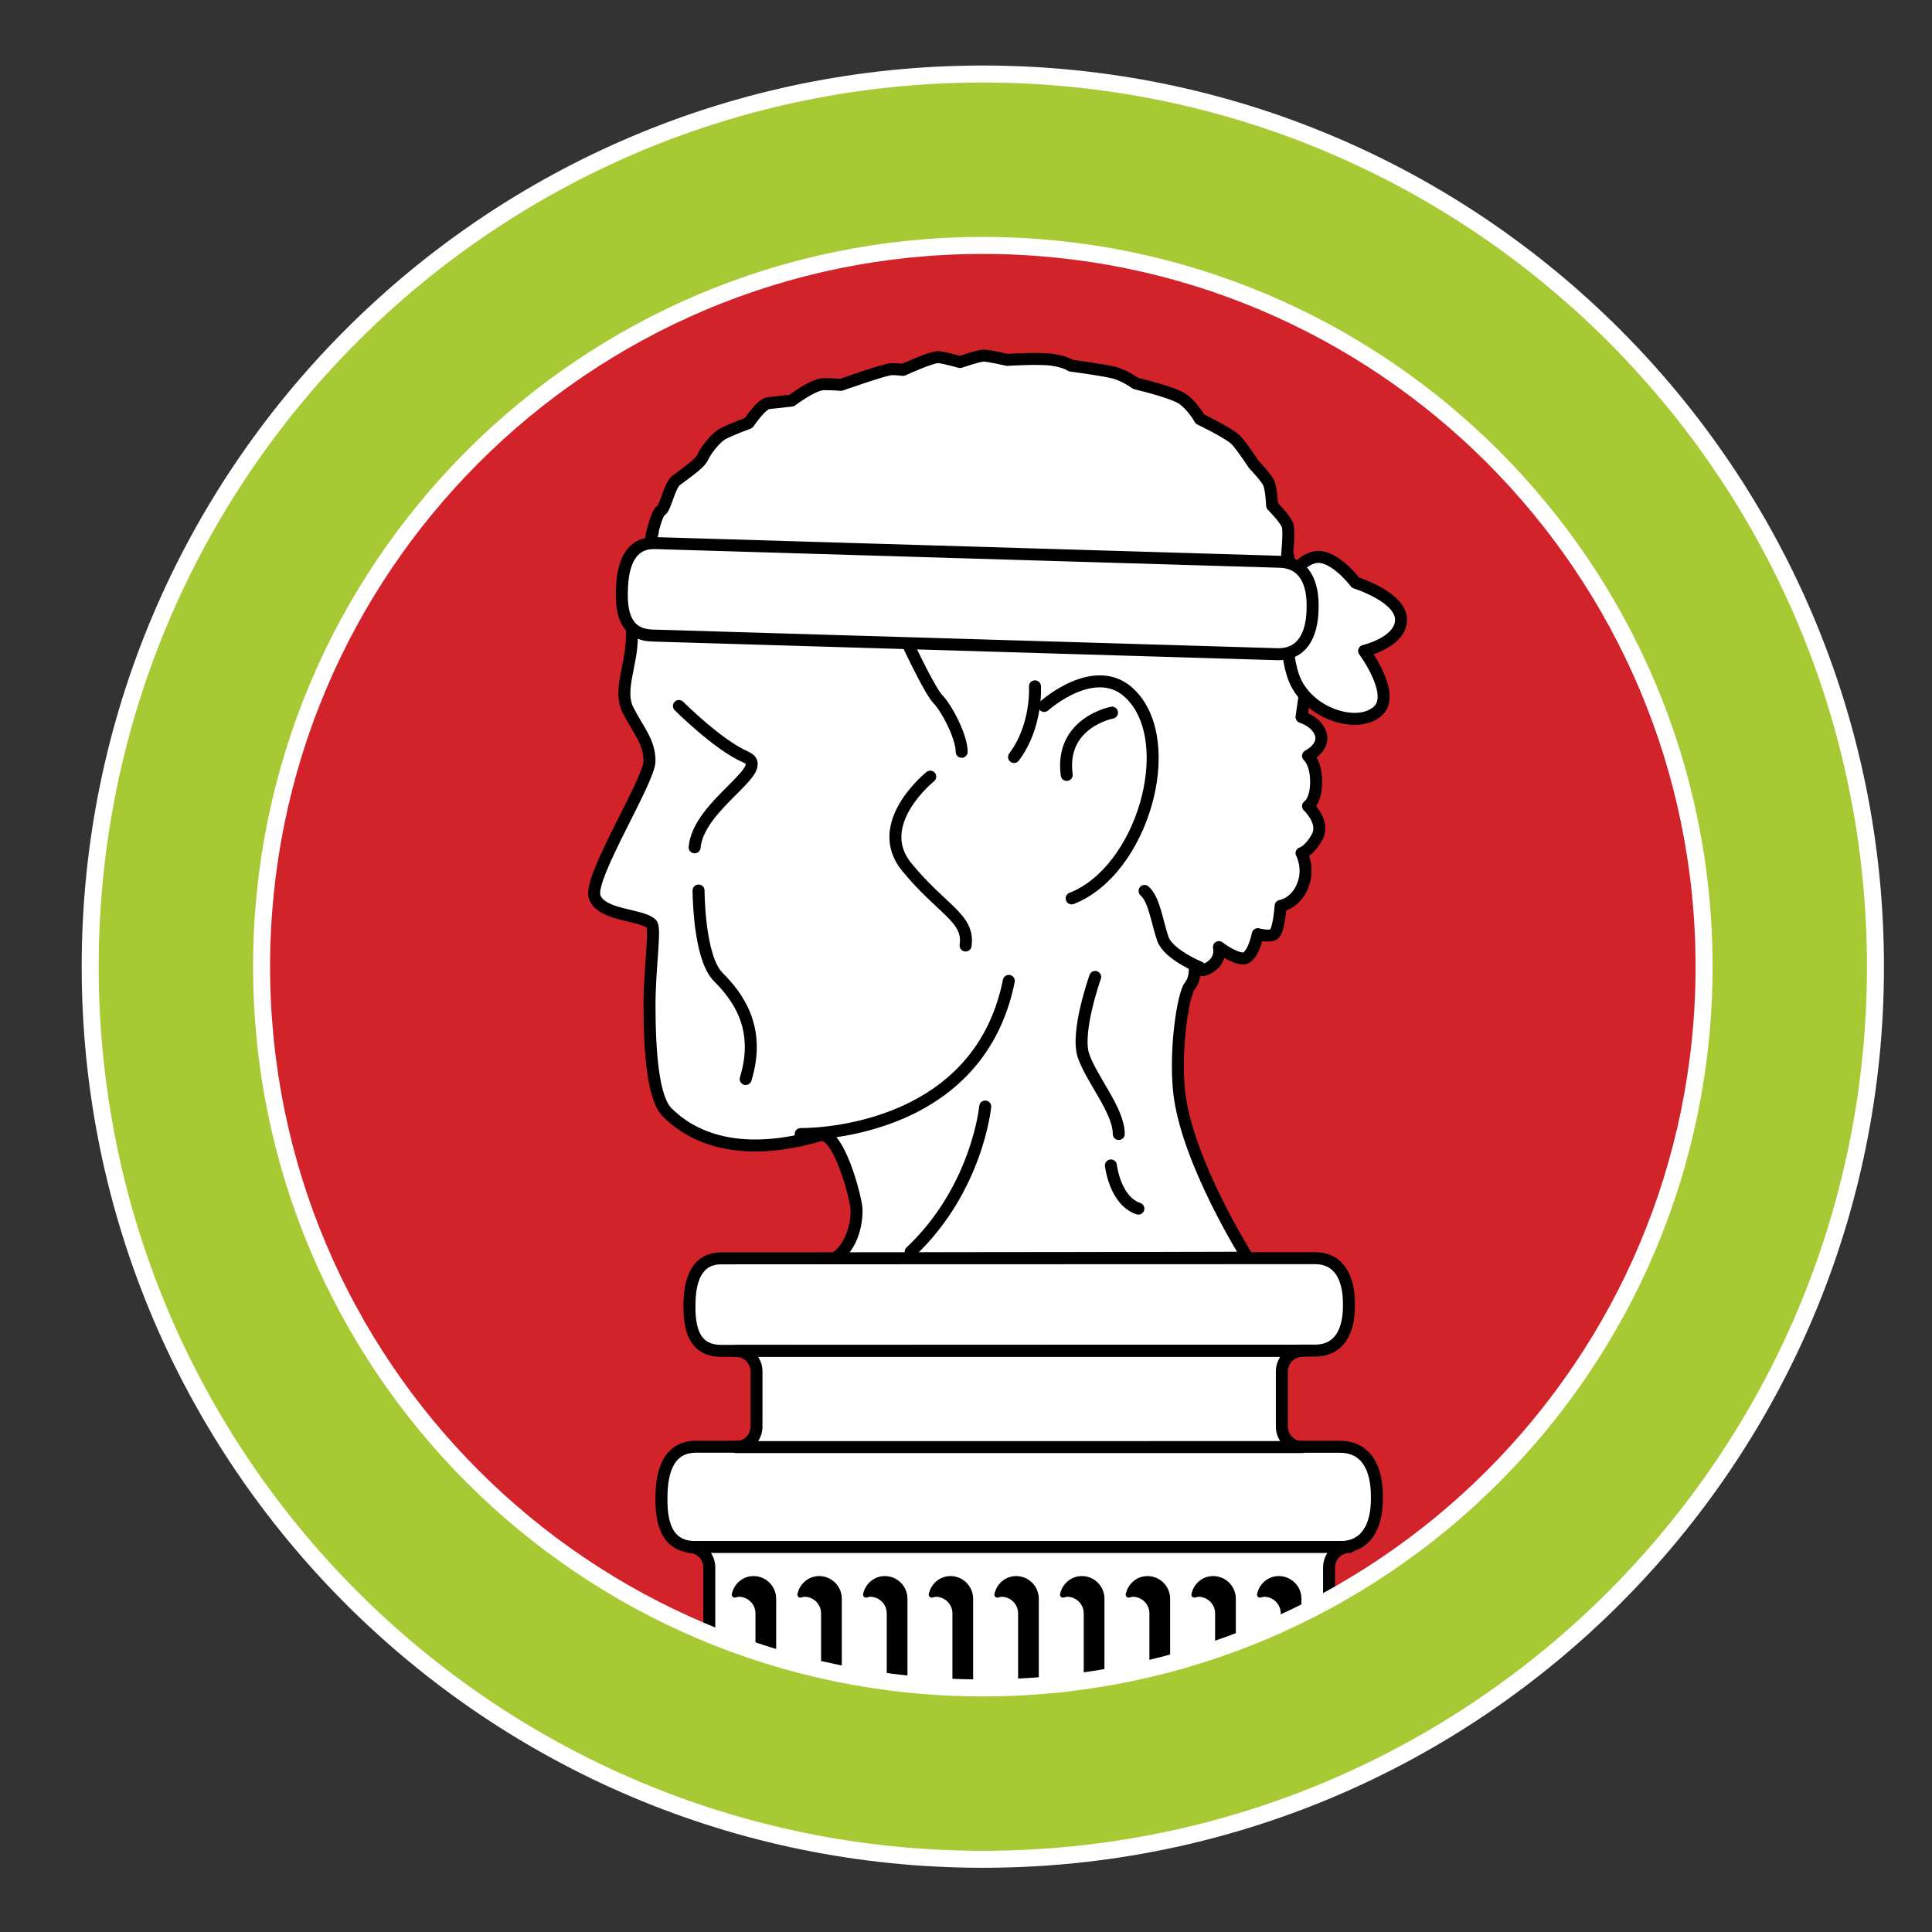 <svg xmlns="http://www.w3.org/2000/svg" xmlns:xlink="http://www.w3.org/1999/xlink" version="1.1" id="Layer_4" x="0px" y="0px" viewBox="0 0 71.93 71.93" style="enable-background:new 0 0 71.93 71.93;" xml:space="preserve">
<rect x="0" y="0" width="71.93" height="71.93" fill="#333333" stroke="none"/>
<path style="fill:#D2232A;" d="M36.592,9.137c-14.83,0-26.853,12.023-26.853,26.853s12.023,26.853,26.853,26.853  S63.444,50.82,63.444,35.99S51.422,9.137,36.592,9.137z"/>
<path style="fill:#FFFFFF;stroke:#000000;stroke-width:0.446;stroke-linecap:round;stroke-linejoin:round;" d="M47.921,20.657  c0,0,0.079-0.824,0.026-1.064c-0.053-0.239-0.585-0.771-0.585-0.771s-0.026-0.638-0.132-0.851c-0.106-0.213-0.559-0.691-0.559-0.691  s-0.398-0.612-0.638-0.877c-0.24-0.266-1.356-0.798-1.356-0.798s-0.265-0.479-0.637-0.744c-0.373-0.266-1.755-0.585-1.755-0.585  s-0.398-0.292-0.797-0.398c-0.399-0.106-1.622-0.266-1.622-0.266s-0.159-0.132-0.665-0.213c-0.506-0.08-1.701,0-1.701,0  s-0.691-0.159-0.877-0.159c-0.186,0-0.877,0.239-0.877,0.239s-0.554-0.156-0.793-0.183c-0.239-0.027-1.333,0.475-1.333,0.475  s-0.186-0.027-0.425-0.027c-0.239,0-1.887,0.585-1.887,0.585s-0.239-0.026-0.638-0.026c-0.398,0-1.196,0.611-1.196,0.611  s-0.597,0.067-0.863,0.095c-0.266,0.027-0.74,0.74-0.74,0.74s-0.557,0.201-0.934,0.389c-0.312,0.156-0.672,0.656-0.778,0.896  c-0.106,0.239-0.752,0.672-0.992,0.858c-0.239,0.186-0.399,1.037-0.558,1.117c-0.16,0.08-0.346,0.903-0.346,0.903l0.043-0.112  c0,0-0.782,2.902-0.782,3.925c0,1.023-0.512,1.974-0.146,2.705c0.365,0.731,0.804,1.17,0.804,1.901c0,0.73-2.267,4.312-2.047,5.044  c0.22,0.731,1.755,0.658,2.12,1.023c0.167,0.167-0.077,1.628-0.073,3.07c0.004,1.717,0.131,3.423,0.658,3.947  c0.527,0.524,2.138,1.89,5.678,0.857c0.699-0.204,1.339,2.301,1.368,2.708c0.029,0.409-0.086,1.386-0.814,1.882l15.378-0.037  c0,0-2.294-3.632-2.553-6.212c-0.161-1.601,0.157-3.601,0.398-3.903c0.241-0.302,0.181-0.724,0.181-0.724s0.182,0.301,0.604,0  c0.422-0.302,0.301-0.724,0.301-0.724s0.542,0.422,0.905,0.422s0.542-0.905,0.542-0.905s0.423,0.121,0.604,0  c0.182-0.121,0.247-1.052,0.247-1.052s0.545-0.078,0.817-0.74c0.272-0.662-0.038-1.225-0.038-1.225s0.281-0.061,0.582-0.604  c0.302-0.543-0.341-1.146-0.341-1.146S49,29.833,49,29.109c0-0.725-0.301-0.966-0.301-0.966s0.603-0.301,0.481-0.784  c-0.121-0.482-0.723-0.664-0.723-0.664l0.181-1.267l-0.677-4.728L47.921,20.657z"/>
<path style="fill:#FFFFFF;stroke:#000000;stroke-width:0.446;stroke-linecap:round;stroke-linejoin:round;" d="M50.222,48.615  c0.002,0.929-0.343,1.67-1.275,1.67l-22.088,0.009c-0.931,0-1.189-0.685-1.19-1.618l0.001-0.075  c-0.001-0.93,0.258-1.751,1.188-1.752l22.089-0.007c0.932-0.001,1.275,0.765,1.275,1.698V48.615z"/>
<path style="fill:#FFFFFF;stroke:#000000;stroke-width:0.446;stroke-linecap:round;stroke-linejoin:round;" d="M51.263,55.788  c0.002,1.009-0.373,1.812-1.382,1.812H25.917c-1.01,0-1.289-0.745-1.291-1.754l0.001-0.082c-0.001-1.01,0.28-1.9,1.289-1.901  l23.964,0.002c1.012,0,1.384,0.832,1.382,1.842V55.788z"/>
<path style="fill:#FFFFFF;stroke:#000000;stroke-width:0.446;stroke-linecap:round;stroke-linejoin:round;" d="M48.035,21.483  c0,0,0.529-0.846,1.164-0.74c0.636,0.105,1.271,0.952,1.271,0.952s1.692,0.529,1.692,1.375c0,0.847-1.375,1.164-1.375,1.164  s1.183,1.588,0.529,2.222c-0.747,0.723-2.679,0.118-3.161-1.268C47.673,23.8,48.035,21.483,48.035,21.483z"/>
<path style="fill:#FFFFFF;stroke:#000000;stroke-width:0.446;stroke-linecap:round;stroke-linejoin:round;" d="M48.483,53.876  c-0.418,0-0.759-0.343-0.759-0.765v-2.05c0-0.422,0.341-0.765,0.759-0.765H27.408l0,0c0.419,0,0.757,0.343,0.757,0.765v2.05  c0,0.422-0.339,0.765-0.757,0.765l0,0H48.483z"/>
<path style="fill:#FFFFFF;stroke:#000000;stroke-width:0.446;stroke-linecap:round;stroke-linejoin:round;" d="M50.238,63.517  c-0.418,0-0.756-0.343-0.756-0.766V58.36c0-0.422,0.338-0.764,0.756-0.764H25.651l0,0c0.418,0,0.757,0.342,0.757,0.764v4.391  c0,0.423-0.338,0.766-0.757,0.766l0,0H50.238z"/>
<path style="fill:#FFFFFF;stroke:#000000;stroke-width:0.446;stroke-linecap:round;stroke-linejoin:round;" d="M48.867,22.725  c-0.027,0.929-0.394,1.658-1.324,1.631l-23.25-0.694c-0.93-0.027-1.168-0.721-1.141-1.652l0.003-0.075  c0.027-0.93,0.311-1.743,1.241-1.715l23.249,0.695c0.933,0.028,1.252,0.804,1.224,1.735L48.867,22.725z"/>
<path style="fill:none;stroke:#000000;stroke-width:0.446;stroke-linecap:round;stroke-linejoin:round;" d="M25.277,26.284  c0,0,1.462,1.462,2.485,1.9c1.023,0.439-1.754,1.755-1.901,3.363"/>
<path style="fill:none;stroke:#000000;stroke-width:0.446;stroke-linecap:round;stroke-linejoin:round;" d="M26.008,33.155  c0,0,0,2.486,0.731,3.217c0.73,0.731,1.608,1.901,1.023,3.801"/>
<path style="fill:none;stroke:#000000;stroke-width:0.446;stroke-linecap:round;stroke-linejoin:round;" d="M29.81,42.221  c0,0,6.579,0.146,7.749-5.702"/>
<path style="fill:none;stroke:#000000;stroke-width:0.446;stroke-linecap:round;stroke-linejoin:round;" d="M38.875,26.284  c0,0,1.92-1.73,3.216-0.438c1.812,1.804,0.438,6.579-2.193,7.602"/>
<path style="fill:none;stroke:#000000;stroke-width:0.446;stroke-linecap:round;stroke-linejoin:round;" d="M41.401,26.532  c0,0-1.949,0.369-1.686,2.319"/>
<path style="fill:none;stroke:#000000;stroke-width:0.446;stroke-linecap:round;stroke-linejoin:round;" d="M44.669,36.017  c0,0-1.161-0.474-1.371-1.054c-0.21-0.58-0.316-1.477-0.685-1.792"/>
<path style="fill:none;stroke:#000000;stroke-width:0.446;stroke-linecap:round;stroke-linejoin:round;" d="M33.855,24.091  c0,0,0.779,1.657,1.072,1.95c0.292,0.292,0.877,1.364,0.877,1.949"/>
<path style="fill:none;stroke:#000000;stroke-width:0.446;stroke-linecap:round;stroke-linejoin:round;" d="M38.533,25.553  c0,0,0.097,1.462-0.779,2.631"/>
<path style="fill:none;stroke:#000000;stroke-width:0.446;stroke-linecap:round;stroke-linejoin:round;" d="M36.681,41.197  c0,0-0.292,3.07-2.778,5.41"/>
<path style="fill:none;stroke:#000000;stroke-width:0.446;stroke-linecap:round;stroke-linejoin:round;" d="M40.775,36.372  c0,0-0.73,2.047-0.438,2.924c0.292,0.877,1.316,2.047,1.316,2.924"/>
<path style="fill:none;stroke:#000000;stroke-width:0.446;stroke-linecap:round;stroke-linejoin:round;" d="M41.36,43.39  c0,0,0.146,1.316,1.023,1.608"/>
<path style="fill:none;stroke:#000000;stroke-width:0.446;stroke-linecap:round;stroke-linejoin:round;" d="M34.634,28.915  c0,0-2.193,1.754-0.877,3.363c1.316,1.608,2.34,1.901,2.193,2.924"/>
<g>
	<path style="stroke:#000000;stroke-width:0.223;stroke-linecap:round;stroke-linejoin:round;" d="M28.054,58.79   c-0.35,0-0.628,0.25-0.7,0.58c0.051-0.011,0.098-0.032,0.153-0.032c0.403,0,0.731,0.328,0.731,0.731v3.475h0.548v-4.022   C28.785,59.119,28.458,58.79,28.054,58.79z"/>
	<path style="stroke:#000000;stroke-width:0.223;stroke-linecap:round;stroke-linejoin:round;" d="M30.498,58.79   c-0.349,0-0.627,0.25-0.7,0.58c0.051-0.011,0.098-0.032,0.152-0.032c0.404,0,0.731,0.328,0.731,0.731v3.475h0.548v-4.022   C31.23,59.119,30.902,58.79,30.498,58.79z"/>
	<path style="stroke:#000000;stroke-width:0.223;stroke-linecap:round;stroke-linejoin:round;" d="M32.943,58.79   c-0.349,0-0.628,0.25-0.7,0.58c0.051-0.011,0.098-0.032,0.152-0.032c0.403,0,0.731,0.328,0.731,0.731v3.475h0.548v-4.022   C33.675,59.119,33.347,58.79,32.943,58.79z"/>
	<path style="stroke:#000000;stroke-width:0.223;stroke-linecap:round;stroke-linejoin:round;" d="M35.388,58.79   c-0.35,0-0.628,0.25-0.7,0.58c0.052-0.012,0.099-0.032,0.152-0.032c0.404,0,0.731,0.328,0.731,0.731v3.475h0.548v-4.022   C36.119,59.119,35.792,58.79,35.388,58.79z"/>
	<path style="stroke:#000000;stroke-width:0.223;stroke-linecap:round;stroke-linejoin:round;" d="M37.833,58.79   c-0.349,0-0.628,0.25-0.7,0.58c0.051-0.011,0.098-0.032,0.152-0.032c0.404,0,0.731,0.328,0.731,0.731v3.475h0.548v-4.022   C38.564,59.119,38.236,58.79,37.833,58.79z"/>
	<path style="stroke:#000000;stroke-width:0.223;stroke-linecap:round;stroke-linejoin:round;" d="M40.277,58.79   c-0.349,0-0.628,0.25-0.7,0.58c0.051-0.012,0.098-0.032,0.152-0.032c0.403,0,0.731,0.328,0.731,0.731v3.475h0.548v-4.022   C41.009,59.119,40.682,58.79,40.277,58.79z"/>
	<path style="stroke:#000000;stroke-width:0.223;stroke-linecap:round;stroke-linejoin:round;" d="M42.722,58.79   c-0.349,0-0.628,0.25-0.7,0.58c0.051-0.011,0.098-0.032,0.152-0.032c0.404,0,0.731,0.328,0.731,0.731v3.475h0.548v-4.022   C43.453,59.119,43.126,58.79,42.722,58.79z"/>
	<path style="stroke:#000000;stroke-width:0.223;stroke-linecap:round;stroke-linejoin:round;" d="M45.167,58.79   c-0.35,0-0.629,0.25-0.7,0.58c0.052-0.011,0.099-0.032,0.152-0.032c0.404,0,0.732,0.328,0.732,0.731v3.475h0.548v-4.022   C45.898,59.119,45.571,58.79,45.167,58.79z"/>
	<path style="stroke:#000000;stroke-width:0.223;stroke-linecap:round;stroke-linejoin:round;" d="M47.611,58.79   c-0.349,0-0.628,0.25-0.7,0.58c0.052-0.011,0.099-0.032,0.152-0.032c0.404,0,0.731,0.328,0.731,0.731v3.475h0.548v-4.022   C48.343,59.119,48.016,58.79,47.611,58.79z"/>
</g>
<path style="fill:#A7CA34;stroke:#FFFFFF;stroke-width:0.633;" d="M69.825,35.99c0,18.354-14.879,33.233-33.233,33.233  c-18.354,0-33.234-14.879-33.234-33.233c0-18.354,14.879-33.234,33.234-33.234C54.946,2.756,69.825,17.636,69.825,35.99z   M36.592,9.137c-14.83,0-26.853,12.023-26.853,26.853s12.023,26.853,26.853,26.853S63.444,50.82,63.444,35.99  S51.422,9.137,36.592,9.137z"/>
</svg>